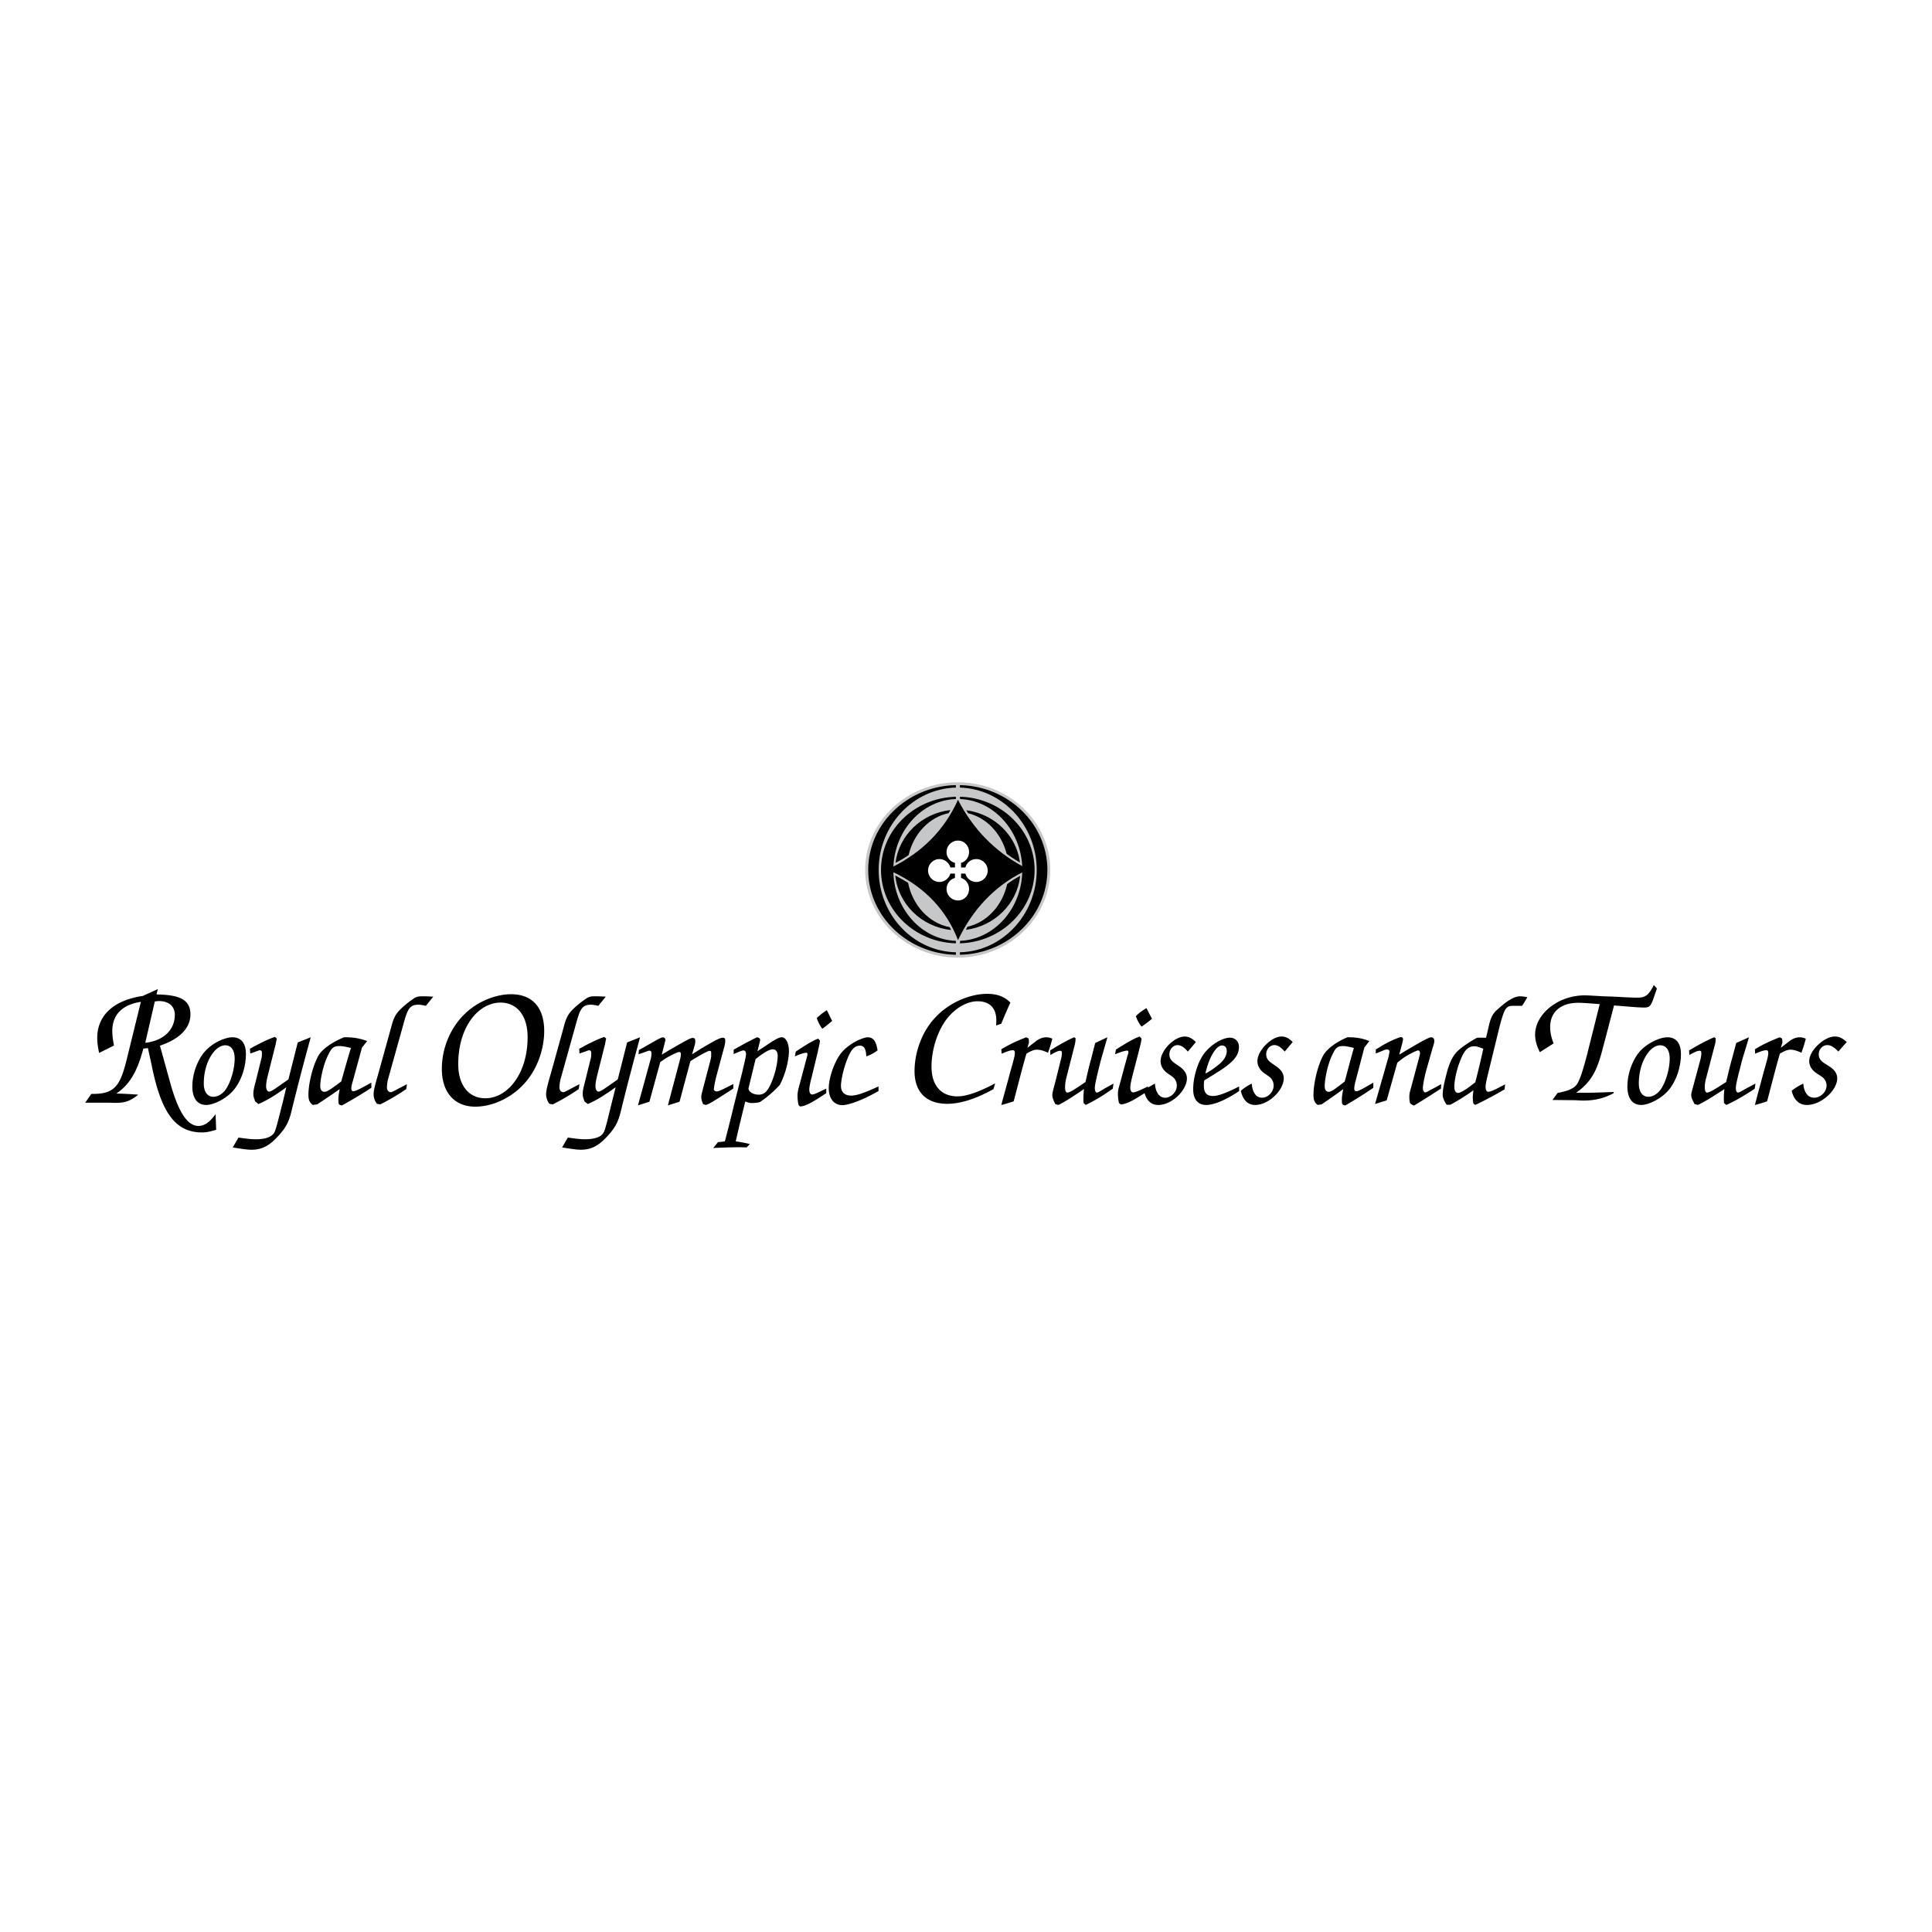 <svg xmlns="http://www.w3.org/2000/svg" width="2500" height="2500" viewBox="0 0 192.756 192.756"><g fill-rule="evenodd" clip-rule="evenodd"><path fill="#fff" d="M0 0h192.756v192.756H0V0z"/><path d="M95.56 78.046c5.079 0 9.223 3.937 9.223 8.748s-4.145 8.748-9.223 8.748c-5.077 0-9.242-3.937-9.242-8.748s4.165-8.748 9.242-8.748z" fill="#c6c7c9"/><path d="M178.756 108.834c.229.912.742 1.408 1.521 1.408 1.408 0 3.023-1.445 3.023-2.664 0-.438-.246-.836-.779-1.178l-.59-.381c-.305-.209-.475-.494-.475-.818 0-.531.398-.932.855-.932.361 0 .703.229 1.104.646.322-.379.59-.684.836-.949-.381-.361-.742-.553-1.18-.553-.514 0-1.084.285-1.654.799-.607.57-.912 1.18-.912 1.654 0 .477.266.912.779 1.236l.457.305c.305.209.494.514.494.912 0 .609-.59 1.199-1.236 1.199-.607 0-1.008-.496-1.084-1.408-.436.21-.835.439-1.159.724zM11.375 104.309c-.114-.57-.171-1.008-.171-1.426 0-1.654.988-2.645 2.852-2.93l-1.426 5.801c-.646 2.605-1.217 3.385-3.366 3.385h-.152l-.608.875h2.263c.266 0 .513.018.779.018.723 0 1.388-.094 2.244-.816a43.272 43.272 0 0 0-2.187-.115c1.464-.969 2.149-2.434 2.7-4.486l.457-.039.342 1.561c.932 4.695 2.282 6.846 5.058 6.846.476 0 .913-.115 1.407-.268l-.057-1.559c-.571.779-1.084 1.178-1.712 1.178-1.141 0-2.054-1.482-2.871-4.506l-.97-3.5c2.016-.684 3.042-1.787 3.042-3.117 0-1.484-1.083-1.959-3.385-1.996l.133-.533-1.502.684c-2.966.438-4.545 1.979-4.545 4.203 0 .381.057.875.19 1.482l1.485-.742z"/><path d="M19.191 108.396c0 1.18.495 1.846 1.389 1.846.703 0 2.034-.609 2.776-1.541.723-.895 1.179-2.244 1.179-3.537 0-1.104-.495-1.674-1.351-1.674-.722 0-1.92.533-2.662 1.332-.761.799-1.331 2.225-1.331 3.574zM29.25 110.166l.514-2.035c.418-1.617.836-3.176 1.236-4.641l-1.293.514-.932 3.689-1.008.703c-.456.324-.741.514-.913.514-.171 0-.304-.209-.304-.551 0-.191.038-.514.133-.914l.818-3.252c.038-.189.076-.381.114-.588l-.19-.152c-.305.094-1.122.418-2.491 1.178l.038.477.589-.209c.228-.096.361-.115.361-.115.115 0 .209.076.209.266 0 .229-.019.4-.019.42l-.608 2.453c-.114.438-.228.836-.228 1.217 0 .246.076.475.19.76l.323.248c.932-.4 1.826-.971 2.776-1.674l-.342 1.445c-.457 1.768-.685 2.814-.875 3.1-.247.418-.875.646-1.826.646-.495 0-1.065-.076-1.73-.17l-.571.988c.78.113 1.389.227 1.864.227 1.235 0 2.016-.57 2.985-1.729.819-.971.933-1.827 1.18-2.815zM33.891 108.662c-.076.4-.133.742-.133 1.027 0 .057 0 .189.02.4.076.152.189.189.361.189a43.262 43.262 0 0 0 2.91-1.75v-.514c-.97.533-1.541.857-1.788.857-.152 0-.209-.096-.209-.268 0-.152.039-.381.133-.684l.932-3.404.513-.646c-.666-.266-1.388-.381-2.149-.381h-.152c-1.35.551-2.225 1.273-2.529 1.787-.589 1.008-1.027 2.834-1.027 3.938 0 .475.076.76.438 1.027l.437-.059a87.093 87.093 0 0 0 2.243-1.519zM40.527 108.662l.076-.494-.875.457c-.418.229-.646.342-.723.342-.228 0-.399-.17-.399-.494 0-.172.038-.59.152-.951l1.236-4.43c.608-2.131.666-2.854 1.75-2.854.19 0 .418.039.742.115l.742-.914c-.551-.037-.913-.037-1.065-.037-.399 0-.589.02-.951.266-.685.477-1.16.914-1.369 1.141-.533.553-.666 1.123-.856 1.826l-1.217 4.393c-.285.988-.495 1.711-.495 2.148 0 .305.095.629.324.951l.342.057a22.584 22.584 0 0 0 2.586-1.522zM44.083 106.646c0 2.396 1.312 3.766 3.328 3.766 1.75 0 3.67-.893 4.982-2.396 1.179-1.33 1.902-3.289 1.902-5.152 0-2.377-1.217-3.67-3.309-3.67-1.483 0-3.233.684-4.469 1.824-1.521 1.388-2.434 3.48-2.434 5.628zM57.737 108.662l.076-.494-.875.457c-.418.229-.646.342-.723.342-.228 0-.399-.17-.399-.494 0-.172.039-.59.152-.951l1.236-4.43c.608-2.131.666-2.854 1.749-2.854.19 0 .419.039.742.115l.741-.914c-.551-.037-.913-.037-1.064-.037-.399 0-.59.02-.951.266-.685.477-1.16.914-1.369 1.141-.532.553-.666 1.123-.855 1.826l-1.217 4.393c-.286.988-.495 1.711-.495 2.148 0 .305.096.629.324.951l.342.057a22.67 22.67 0 0 0 2.586-1.522z"/><path d="M62.111 110.166l.513-2.035c.418-1.617.837-3.176 1.236-4.641l-1.293.514-.932 3.689-1.008.703c-.456.324-.741.514-.913.514s-.305-.209-.305-.551c0-.191.039-.514.133-.914l.818-3.252c.038-.189.076-.381.114-.588l-.19-.152c-.304.094-1.122.418-2.491 1.178l.019.477.608-.209c.229-.096.343-.115.361-.115.114 0 .209.076.209.266 0 .229-.019.4-.019.42l-.608 2.453c-.114.438-.229.836-.229 1.217 0 .246.076.475.19.76l.323.248c.932-.4 1.807-.971 2.776-1.674l-.361 1.445c-.438 1.768-.666 2.814-.856 3.1-.247.418-.875.646-1.844.646-.476 0-1.046-.076-1.712-.17l-.57.988c.78.113 1.388.227 1.864.227 1.236 0 2.016-.57 2.985-1.729.821-.971.934-1.827 1.182-2.815zM63.651 110.279l1.141-.361 1.084-3.955.266-.189c.78-.533 1.521-.818 1.598-.818.152 0 .19.057.19.209 0 .189-.038.361-.057.438l-1.236 4.678 1.16-.361 1.084-4.051.304-.189c.932-.57 1.483-.838 1.579-.838.19 0 .19.076.19.229v.361c0 .039-.038.191-.095.438l-.761 2.891c-.076.285-.133.514-.133.703 0 .229.076.457.19.705l.285.076c.418-.152.875-.457 1.445-.818l1.274-.818v-.455l-.704.359c-.456.229-.761.381-.951.381-.152 0-.286-.094-.286-.229 0-.057.058-.494.229-1.197l.855-3.176c.019-.113.057-.285.057-.477 0-.207-.057-.283-.266-.283-.266 0-.932.361-2.073 1.045l-.97.609.285-.99c.019-.094.038-.227.038-.361 0-.189-.095-.285-.266-.285-.247 0-1.008.457-2.358 1.236l-.723.438.324-1.293c.038-.096.038-.172.038-.209 0-.113-.114-.229-.247-.229-.209 0-.761.342-1.692.875l-.704.398-.038.42.666-.229c.19-.076.323-.133.418-.133.152 0 .209.094.209.285 0 .133-.019.322-.057.475l-1.292 4.695z"/><path d="M74.357 109.898c.247.096.438.152.646.152.229 0 .495-.02.818-.096a11.107 11.107 0 0 0 1.978-1.711c.646-1.217.913-2.643.913-3.365 0-.818-.323-1.389-.704-1.389-.456 0-1.16.57-2.434 1.389l.228-.932c.02-.076.038-.115.038-.191 0-.15-.114-.227-.323-.266l-1.122.57-1.198.666v.438l.399-.172c.285-.113.475-.189.57-.189.152 0 .266.113.266.361 0 .229-.152.818-.361 1.73l-.837 3.348c-.076.322-.361 1.52-.913 3.631a6.543 6.543 0 0 1-.685.076l-.475.59a52.3 52.3 0 0 1 2.434-.076c.285 0 .589 0 .894.02l.323-.344a16.758 16.758 0 0 0-1.407-.266c.286-1.272.61-2.604.952-3.974zM79.396 104.916l-.095.477c.57-.248.97-.361 1.141-.361.095 0 .114.018.114.152 0 .113-.038.246-.095.438l-.799 3.004a2.971 2.971 0 0 0-.095.684c0 .248.019.533.095.895a.307.307 0 0 0 .19.189c.589-.037 1.407-.551 2.586-1.33v-.457c-.723.342-1.16.59-1.426.59-.152 0-.267-.209-.267-.457 0-.361.114-.799.267-1.406l.57-2.357c.076-.4.19-.762.228-1.143l-.171-.209c-.512.17-1.235.627-2.243 1.291zM82.04 102.635c.305-.209.628-.475.989-.779-.19-.342-.342-.703-.533-1.064a5.525 5.525 0 0 0-1.008.779c.134.398.304.74.552 1.064zM87.649 108.396c-1.198.533-2.054.912-2.738.912-.628 0-1.008-.342-1.008-.969 0-.494.228-1.75.742-2.947.323-.723.666-1.066 1.141-1.066.457 0 .608.363.646 1.066.419-.133.78-.344 1.122-.59-.114-.818-.38-1.312-.969-1.312-.514 0-1.94.646-2.682 1.598-.646.818-1.217 2.434-1.217 3.48 0 1.064.551 1.691 1.35 1.691.57 0 1.845-.398 3.613-1.406v-.457zM99.287 108.092c-1.598.838-2.833 1.293-3.765 1.293-1.616 0-2.586-1.084-2.586-2.965 0-1.75.646-3.672 1.579-4.832.875-1.084 2.015-1.691 3.022-1.691 1.18 0 1.865.666 1.865 1.883 0 .133 0 .322-.02.531l.514-.17c.266-.666.57-1.369.912-2.111-.607-.607-1.332-.875-2.32-.875-1.692 0-3.765.855-5.134 2.32-1.331 1.369-2.11 3.461-2.11 5.4 0 2.055 1.16 3.252 3.252 3.252 1.331 0 2.872-.494 4.622-1.465l.169-.57z"/><path d="M102.406 105.125c.398-.246.742-.398 1.045-.398.344 0 .686.113 1.104.305a12.64 12.64 0 0 0 .438-1.408c-.209-.076-.381-.133-.59-.133-.379 0-.723.133-1.084.418l-.816.629.133-.438c.02-.039.02-.059.02-.115v-.113c0-.076-.02-.172-.039-.266l-.229-.115c-.932.361-1.748.742-2.49 1.199l.037.436c.494-.209.855-.342 1.104-.342.152 0 .209.057.209.285 0 .248-.096.59-.209 1.008l-.248.875c-.266 1.008-.57 2.092-.893 3.291.418-.096.816-.229 1.236-.363.53-2.017.93-3.595 1.272-4.755zM108.148 108.662c-.037.4-.057.686-.057.857 0 .113 0 .303.02.531l.209.191c.779-.363 1.674-.895 2.699-1.617l.076-.514-.893.494c-.381.229-.627.4-.762.4-.113 0-.209-.172-.209-.438 0-.285.133-.895.361-1.826l.209-.836c.039-.172.285-.99.686-2.416l-1.217.57-.42 1.635c-.17.59-.342 1.332-.551 2.264-.969.646-1.521 1.047-1.807 1.047-.152 0-.229-.191-.229-.533 0-.172.02-.494.115-.895l.855-3.346a2.79 2.79 0 0 0 .076-.646l-.133-.096c-.381.152-1.18.551-2.396 1.312l.02.457c.438-.248.74-.42.969-.42.152 0 .172.076.172.248 0 .057 0 .305-.115.703l-.512 2.055c-.191.742-.324 1.178-.324 1.406 0 .248.115.553.305.914l.305.076c.648-.301 1.464-.854 2.548-1.577zM113.893 102.426c.322-.209.664-.475 1.045-.779a32.442 32.442 0 0 1-.551-1.064 4.8 4.8 0 0 0-1.064.797c.132.38.302.722.57 1.046zM123.629 108.396c-1.199.609-2.055.951-2.605.951-.629 0-.914-.324-.914-1.027 0-.133 0-.305.039-.531 2.244-1.369 3.461-2.074 3.461-3.348 0-.514-.361-.912-.895-.912-.723 0-1.9.646-2.643 1.672-.57.799-1.027 2.244-1.027 3.48 0 1.008.477 1.561 1.312 1.561.686 0 1.844-.42 3.271-1.389v-.457h.001zM111.344 104.707l-.096.477c.609-.248 1.008-.361 1.199-.361.094 0 .133.018.133.152 0 .113-.057.246-.113.436l-.818 3.006a2.424 2.424 0 0 0-.115.684c0 .248.02.533.096.895a.338.338 0 0 0 .209.189c.57-.018 1.312-.455 2.357-1.121.229.779.686 1.18 1.369 1.18 1.332 0 2.854-1.445 2.854-2.664 0-.438-.248-.836-.742-1.178l-.551-.381c-.285-.209-.457-.494-.457-.818 0-.531.381-.932.818-.932.342 0 .666.229 1.027.646.322-.379.57-.684.797-.949-.359-.361-.703-.553-1.102-.553-.494 0-1.047.285-1.578.799-.57.57-.838 1.18-.838 1.654 0 .477.248.912.723 1.236l.438.305c.285.209.457.514.457.912 0 .609-.57 1.199-1.16 1.199-.57 0-.951-.496-1.027-1.408-.246.133-.475.266-.684.398v-.113c-.742.342-1.217.59-1.502.59-.152 0-.268-.189-.268-.457 0-.342.115-.799.268-1.406l.607-2.34c.096-.418.209-.779.248-1.16l-.191-.209c-.532.171-1.294.626-2.358 1.292zM123.799 108.834c.209.912.686 1.408 1.428 1.408 1.33 0 2.852-1.445 2.852-2.664 0-.438-.229-.836-.742-1.178l-.531-.381c-.305-.209-.477-.494-.477-.818 0-.531.381-.932.818-.932.342 0 .666.229 1.027.646.322-.379.57-.684.799-.949-.344-.361-.705-.553-1.104-.553-.494 0-1.027.285-1.559.799-.572.57-.857 1.18-.857 1.654 0 .477.248.912.723 1.236l.438.305c.285.209.457.514.457.912 0 .609-.551 1.199-1.16 1.199-.57 0-.951-.496-1.027-1.408-.419.21-.78.439-1.085.724zM134.012 108.662c-.076.4-.135.742-.135 1.027 0 .057 0 .189.02.4.076.152.172.189.344.189a40.296 40.296 0 0 0 2.775-1.75v-.514c-.912.533-1.465.857-1.691.857-.152 0-.211-.096-.211-.268 0-.152.039-.381.115-.684l.893-3.404.496-.646c-.629-.266-1.312-.381-2.055-.381h-.133c-1.293.551-2.111 1.273-2.396 1.787-.57 1.008-.988 2.834-.988 3.938 0 .475.057.76.418 1.027l.398-.059a59.443 59.443 0 0 0 2.15-1.519zM137.188 110.146l1.16-.361 1.064-3.766.455-.361c.646-.475 1.504-.855 1.598-.855.152 0 .209.113.209.305 0 .094-.057.266-.113.494l-.912 3.404c-.039.17-.039.342-.039.531 0 .115.02.268.057.494.096.135.229.211.42.268a95.157 95.157 0 0 0 2.68-1.693l.02-.438-.799.438c-.398.191-.646.381-.799.381-.113 0-.227-.172-.227-.438 0-.152.074-.799.342-1.787l.607-2.131c.096-.322.191-.57.191-.76 0-.248-.115-.381-.324-.381s-.932.4-2.225 1.16l-.951.57.324-1.217c.02-.133.057-.248.057-.305 0-.152-.096-.229-.229-.229-.037 0-.836.248-1.863.855l-.627.381v.4l.531-.209c.191-.076.381-.191.609-.191.133 0 .229.096.229.229 0 .02-.039.209-.096.494l-1.349 4.718zM147 108.777c-.02.266-.059.494-.059.703 0 .133.02.324.039.551.057.135.113.191.248.191a37.019 37.019 0 0 0 2.889-1.541l.039-.494c-.875.475-1.426.742-1.693.742-.133 0-.246-.191-.246-.477 0-.189.057-.531.17-1.008l1.104-4.525c.248-1.027.457-1.75.666-2.148.209-.361.455-.418.779-.418h.912c.209-.285.381-.59.533-.855a3.475 3.475 0 0 0-.703-.096c-.629 0-1.369.475-2.377 1.406-.705.646-.705 1.521-1.047 2.738-.285-.018-.455-.018-.531-.018s-.211 0-.381.018c-1.104.629-1.826 1.16-2.148 1.578-.324.4-.57.951-.779 1.654-.305 1.123-.477 1.922-.477 2.416 0 .324.133.646.398 1.027h.363c.817-.436 1.596-.93 2.301-1.444zM154.891 109.746l2.111.02c.322 0 .646.039.951.039 1.104 0 2.072-.211 3.043-.742v-.115c-1.104.039-1.979.076-2.645.076h-1.104c1.959-1.35 2.283-3.004 2.854-5.152l.932-3.557 1.92.152c.686.057 1.047.057 1.084.057.723 0 .705-.285 1.275-1.9l-.305-.344c-.494.934-.779 1.256-1.635 1.256-.477 0-1.219-.037-2.244-.096l-1.104-.037c-1.008-.057-1.654-.096-1.902-.096-2.719 0-4.963 1.902-4.963 3.918 0 .551.152 1.121.477 1.75.475-.305.932-.59 1.369-.875-.229-.57-.344-1.084-.344-1.637 0-1.445.99-2.414 2.814-2.414.438 0 1.141.057 2.131.133l-1.293 5.154c-.361 1.369-.646 2.301-.951 2.795-.305.475-.932.723-1.959.912l-.512.703zM162.365 108.396c0 1.18.494 1.846 1.387 1.846.705 0 2.016-.609 2.777-1.541.723-.895 1.178-2.244 1.178-3.537 0-1.104-.494-1.674-1.35-1.674-.723 0-1.92.533-2.682 1.332-.739.799-1.31 2.225-1.31 3.574zM172.043 108.662c-.037.4-.057.686-.057.857 0 .113 0 .303.02.531l.229.191c.816-.363 1.748-.895 2.832-1.617l.076-.514-.932.494c-.418.229-.664.4-.816.4-.115 0-.211-.172-.211-.438 0-.285.135-.895.381-1.826l.209-.836c.039-.172.305-.99.723-2.416l-1.273.57-.438 1.635c-.172.59-.342 1.332-.57 2.264-1.027.646-1.598 1.047-1.902 1.047-.152 0-.227-.191-.227-.533 0-.172.018-.494.133-.895l.875-3.346c.057-.152.074-.381.074-.646l-.133-.096c-.398.152-1.236.551-2.51 1.312l.02.457c.457-.248.779-.42 1.008-.42.172 0 .189.076.189.248 0 .057 0 .305-.113.703l-.553 2.055c-.189.742-.342 1.178-.342 1.406 0 .248.133.553.342.914l.324.076c.665-.301 1.521-.854 2.642-1.577z"/><path d="M177.578 105.125c.418-.246.74-.398 1.045-.398.342 0 .686.113 1.104.305a12.64 12.64 0 0 0 .438-1.408c-.209-.076-.381-.133-.59-.133-.381 0-.723.133-1.084.418l-.818.629.133-.438c.02-.039.02-.059.02-.115v-.113c0-.076-.02-.172-.037-.266l-.229-.115c-.932.361-1.75.742-2.473 1.199l.02.436c.494-.209.855-.342 1.104-.342.152 0 .209.057.209.285 0 .248-.096.59-.209 1.008l-.248.875c-.266 1.008-.57 2.092-.875 3.291.4-.096.818-.229 1.217-.363.531-2.017.929-3.595 1.273-4.755zM95.37 78.332v.247c-4.26.114-7.702 3.765-7.702 8.215 0 4.469 3.442 8.12 7.702 8.215v.247c-4.83-.095-8.748-3.86-8.748-8.462.001-4.602 3.918-8.367 8.748-8.462zM96.606 81.146c-.076-.095-.133-.209-.209-.304 2.794.361 5.021 2.51 5.363 5.21a14.25 14.25 0 0 1-1.332-.875c-.514-2.015-1.996-3.594-3.822-4.031z"/><path d="M89.342 86.09c.456-.228.894-.494 1.312-.779.495-2.13 2.054-3.784 3.994-4.184.057-.114.114-.209.171-.305-2.872.324-5.135 2.53-5.477 5.268zM94.743 92.499c.057.095.114.19.152.286-2.948-.305-5.287-2.586-5.572-5.439.437.228.855.476 1.274.723.456 2.281 2.111 4.05 4.146 4.43zM101.779 87.384c-.457.247-.875.513-1.293.818-.477 2.148-2.016 3.822-3.957 4.26-.057.095-.114.19-.152.304 2.853-.362 5.117-2.606 5.402-5.382z"/><path d="M89.133 87.022c3.138 1.502 5.287 3.765 6.446 6.77 1.483-3.081 3.632-5.344 6.409-6.751-.115 3.708-2.854 6.693-6.2 6.827l-.019.248c4.107-.114 7.455-3.347 7.455-7.321 0-3.975-3.348-7.208-7.455-7.302l.019.228c3.309.133 6.008 3.062 6.2 6.694-2.777-1.521-4.926-3.727-6.409-6.618-1.407 3.119-3.651 5.229-6.446 6.656.171-3.67 2.89-6.618 6.237-6.732v-.228c-4.146.095-7.473 3.328-7.473 7.302 0 3.974 3.328 7.207 7.473 7.321v-.248c-3.385-.114-6.142-3.137-6.237-6.846z"/><path d="M95.77 78.579v-.247c4.811.095 8.729 3.86 8.729 8.462s-3.918 8.367-8.729 8.462v-.247c4.221-.095 7.664-3.746 7.664-8.215 0-4.45-3.444-8.101-7.664-8.215z"/><path d="M95.275 86.547h-.457a1.146 1.146 0 0 0-1.103-.836c-.609 0-1.122.514-1.122 1.141s.513 1.141 1.122 1.141c.532 0 .97-.362 1.103-.837h.457v.438a1.14 1.14 0 0 0-.837 1.103c0 .628.514 1.141 1.141 1.141s1.103-.513 1.103-1.141c0-.513-.323-.97-.798-1.103v-.438h.437c.114.475.552.837 1.083.837.629 0 1.141-.514 1.141-1.141s-.512-1.141-1.141-1.141c-.532 0-.969.361-1.083.836h-.437v-.457c.475-.133.798-.57.798-1.084 0-.627-.476-1.141-1.103-1.141s-1.141.513-1.141 1.141c0 .514.343.951.837 1.084v.457zM14.494 104.041l.951-4.125c.152-.02.285-.039.399-.039 1.027 0 1.597.533 1.597 1.389 0 1.425-1.065 2.566-2.947 2.775zM22.481 104.289c.57 0 .932.475.932 1.332 0 .836-.266 1.977-.742 2.832-.323.609-.875.971-1.388.971-.57 0-.951-.457-.951-1.332 0-2.092 1.084-3.803 2.149-3.803zM34.042 107.902c-.855.627-1.35 1.027-1.673 1.027-.247 0-.418-.191-.418-.553 0-.74.323-2.205.78-3.1.342-.684.495-.912 1.141-.912.285 0 .666.076 1.141.189-.324 1.049-.628 2.152-.971 3.349zM49.94 100.029c1.616 0 2.7 1.273 2.7 3.441 0 3.652-1.997 6.105-4.222 6.105-1.616 0-2.7-1.256-2.7-3.404.001-3.726 2.017-6.142 4.222-6.142zM75.384 105.678c.836-.703 1.426-.988 1.711-.988.285 0 .494.209.494.627 0 .627-.19 1.654-.608 2.643-.361.895-.723 1.256-1.274 1.256-.552 0-1.027-.285-1.027-.627 0-.039.02-.059.02-.096l.684-2.815zM120.262 107.104c.418-1.844 1.16-2.795 1.637-2.795.322 0 .494.189.494.57 0 .475-.324.988-.914 1.426l-.398.305c-.229.152-.476.341-.819.494zM134.164 107.902c-.818.627-1.293 1.027-1.598 1.027-.248 0-.4-.191-.4-.553 0-.74.305-2.205.742-3.1.322-.684.475-.912 1.084-.912.285 0 .627.076 1.084.189-.305 1.049-.59 2.152-.912 3.349zM147.189 107.979c-.895.723-1.484 1.064-1.711 1.064-.209 0-.381-.189-.381-.59 0-.607.209-1.748.666-2.814.342-.855.723-1.254 1.35-1.254.189 0 .475.094.875.246a75.944 75.944 0 0 1-.799 3.348zM165.635 104.289c.59 0 .951.475.951 1.332 0 .836-.266 1.977-.742 2.832-.342.609-.873.971-1.387.971-.57 0-.951-.457-.951-1.332 0-2.092 1.084-3.803 2.129-3.803z" fill="#fff"/></g></svg>